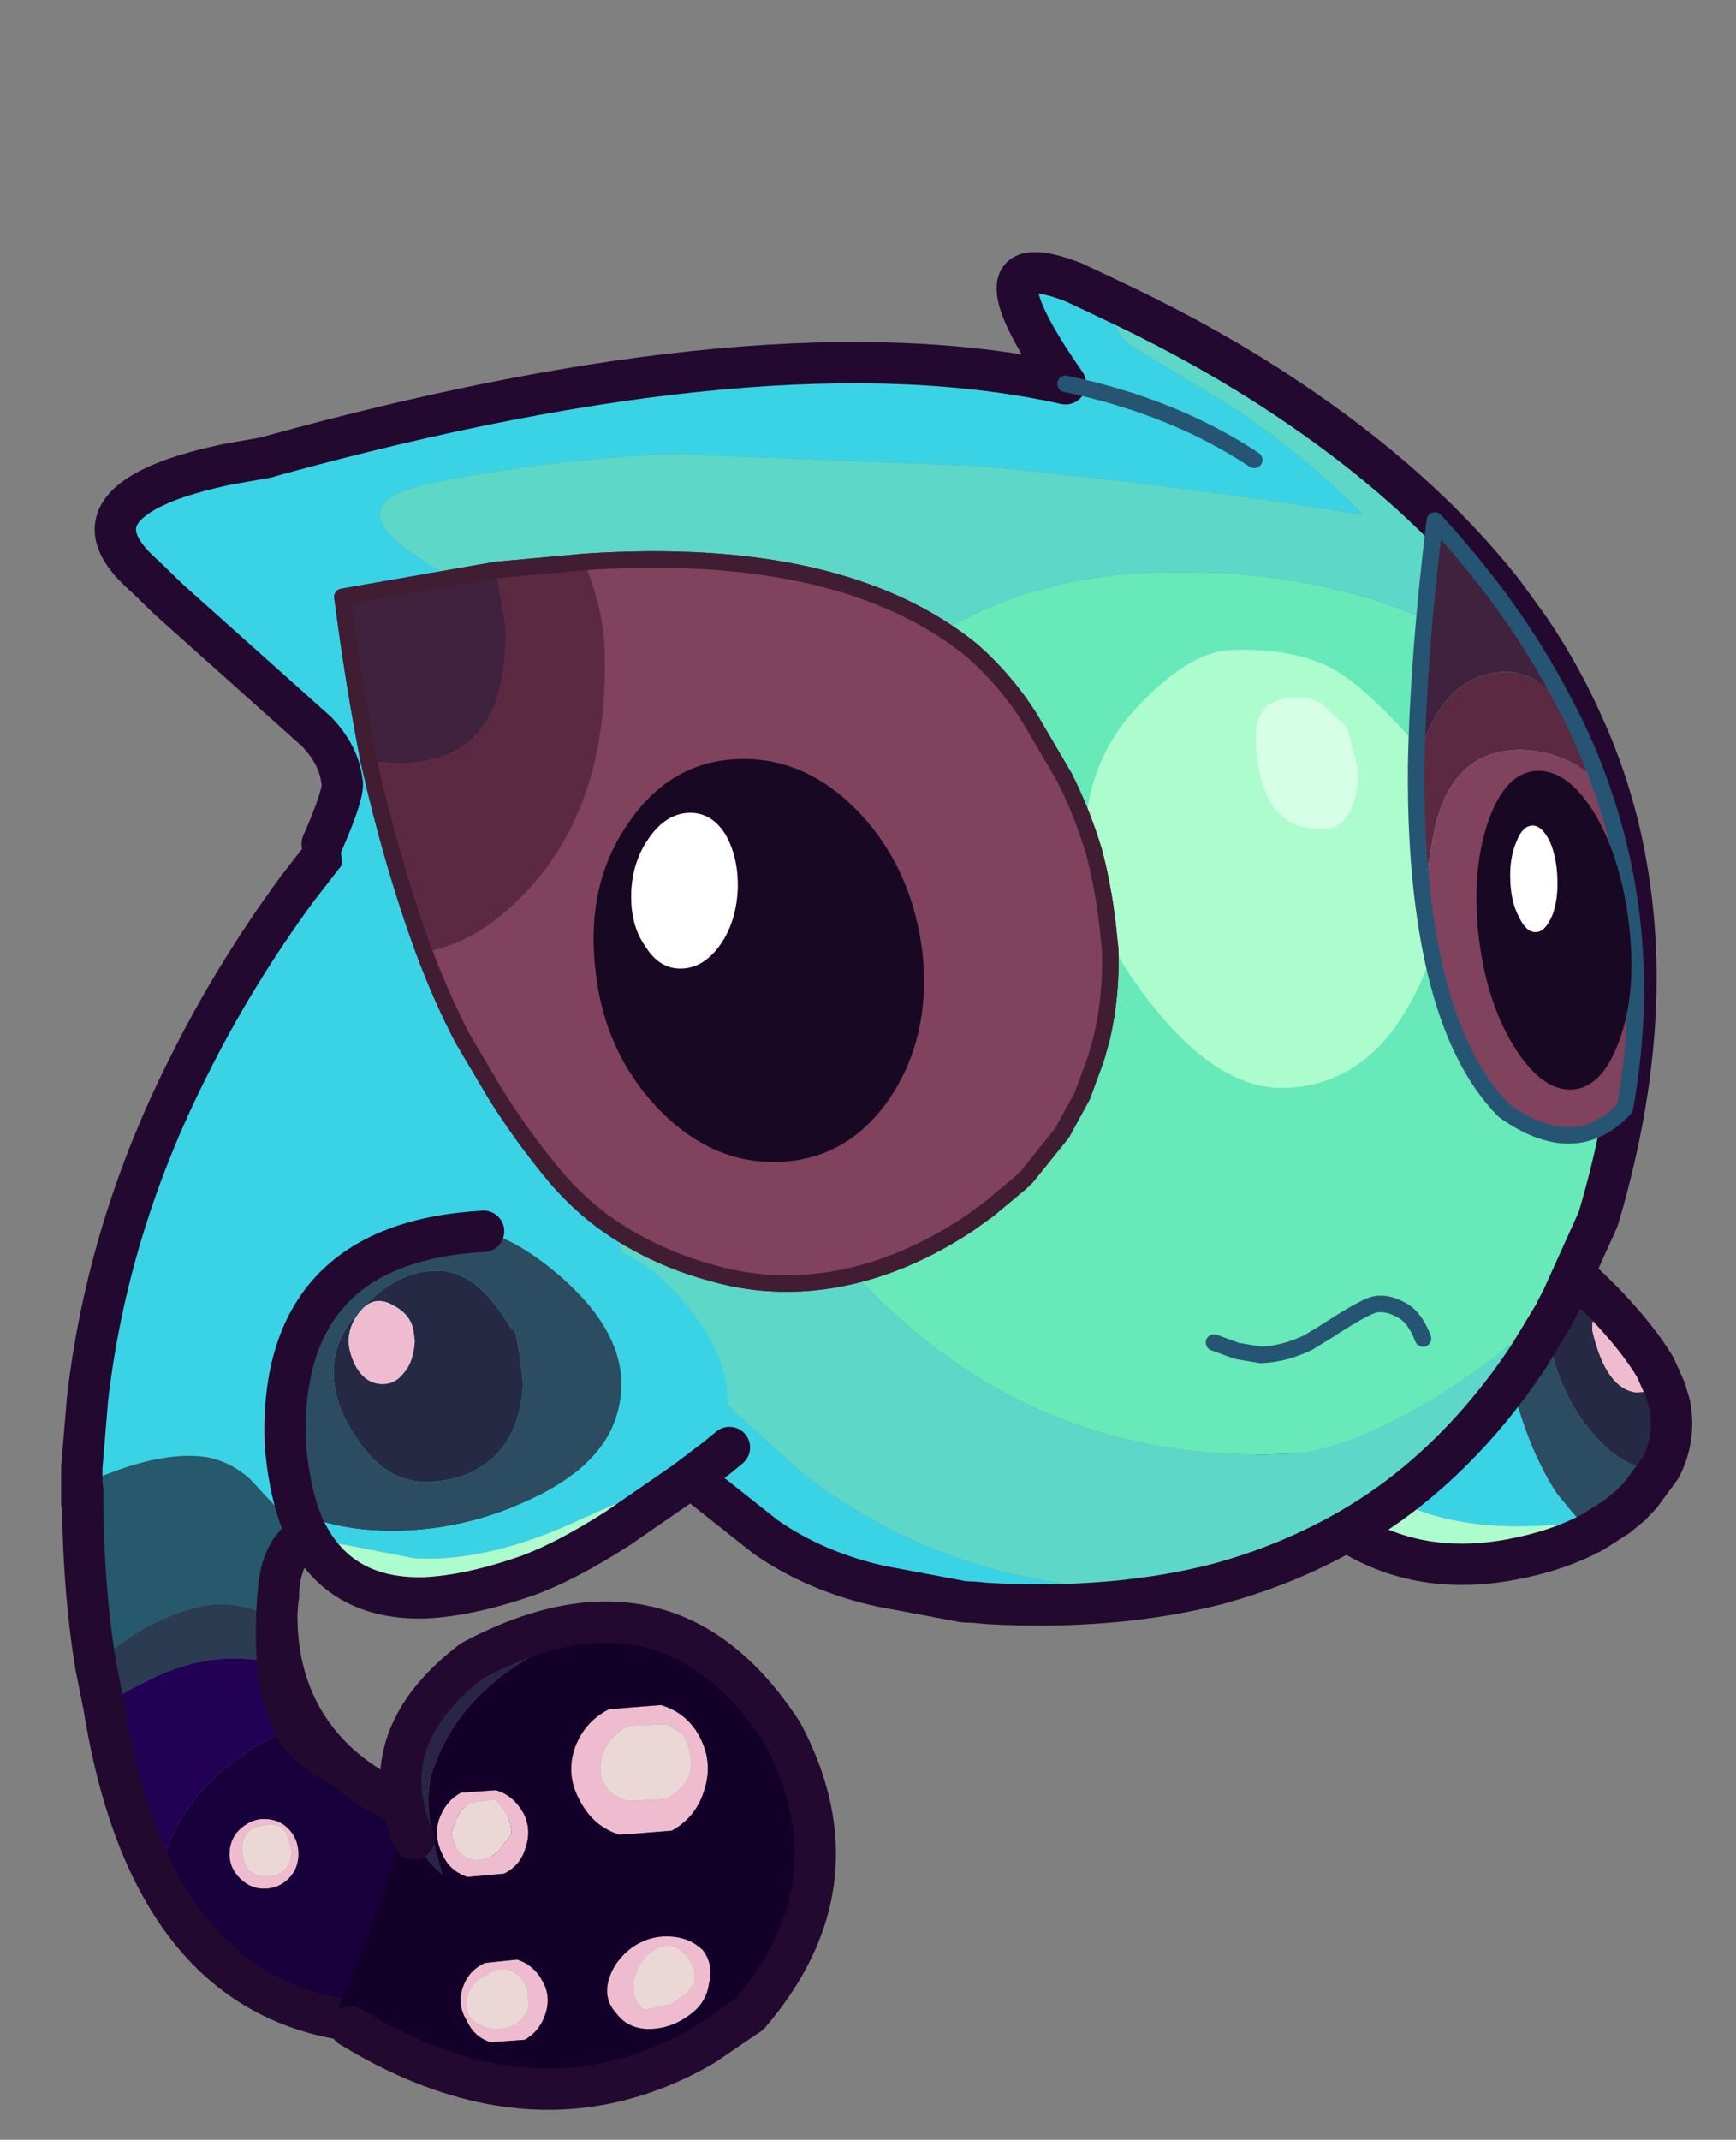 <?xml version="1.0" encoding="UTF-8" standalone="no"?>
<svg xmlns:ffdec="https://www.free-decompiler.com/flash" xmlns:xlink="http://www.w3.org/1999/xlink" ffdec:objectType="frame" height="129.45px" width="105.05px" xmlns="http://www.w3.org/2000/svg">
  <rect width="100%" height="100%" fill="#808080" stroke="none"/>
  <g transform="matrix(1.0, 0.0, 0.0, 1.0, 7.2, 10.75)">
    <use ffdec:characterId="14" height="80.2" transform="matrix(1.0, 0.0, 0.0, 1.0, -3.55, 36.7)" width="46.95" xlink:href="#shape0"/>
    <use ffdec:characterId="2" height="25.15" transform="matrix(0.982, -0.183, 0.183, 0.982, 65.794, 62.752)" width="26.75" xlink:href="#shape1"/>
    <use ffdec:characterId="3" height="83.15" transform="matrix(0.999, -0.035, 0.035, 0.999, -1.992, 6.495)" width="93.55" xlink:href="#shape2"/>
    <use ffdec:characterId="4" height="19.35" transform="matrix(0.999, -0.035, 0.035, 0.999, 81.864, 36.023)" width="9.25" xlink:href="#shape3"/>
    <use ffdec:characterId="5" height="45.15" transform="matrix(0.999, -0.035, 0.035, 0.999, 12.947, 23.228)" width="46.7" xlink:href="#shape4"/>
    <use ffdec:characterId="6" height="45.15" transform="matrix(0.999, -0.035, 0.035, 0.999, 12.947, 23.228)" width="46.7" xlink:href="#shape5"/>
    <use ffdec:characterId="7" height="24.9" transform="matrix(0.998, 0.061, -0.061, 0.998, 9.614, 61.726)" width="29.45" xlink:href="#shape6"/>
  </g>
  <defs>
    <g id="shape0" transform="matrix(1.0, 0.0, 0.0, 1.0, 3.55, 1.25)">
      <path d="M-2.25 41.1 L-2.25 40.1 -1.9 35.9 Q-0.7 25.55 4.2 15.85 6.95 10.3 10.8 5.05 L12.55 2.8 13.45 1.75 14.6 0.0 Q22.4 20.9 34.95 37.95 26.95 37.3 28.8 39.0 L31.7 38.7 28.85 39.05 26.35 39.1 Q24.65 40.6 22.7 41.65 L21.9 42.0 Q19.85 42.95 17.7 43.35 L13.05 43.5 Q11.75 43.75 10.9 44.5 L9.9 42.9 7.9 40.75 Q6.45 39.5 4.8 39.4 2.7 39.25 -0.1 40.25 L-1.3 40.7 -2.25 41.1" fill="#3ad3e5" fill-rule="evenodd" stroke="none"/>
      <path d="M-2.25 41.1 L-1.3 40.7 -0.1 40.25 Q2.7 39.25 4.8 39.4 6.45 39.5 7.9 40.75 L9.9 42.9 10.9 44.5 Q9.75 45.55 9.65 47.65 L9.65 47.9 9.6 48.0 9.6 48.15 9.55 48.95 9.55 49.25 9.55 49.3 Q8.15 48.45 6.4 48.35 4.45 48.25 1.55 49.8 -0.3 50.85 -1.4 52.1 -2.2 47.25 -2.2 41.4 L-2.25 42.25 -2.25 41.1" fill="#26596c" fill-rule="evenodd" stroke="none"/>
      <path d="M-1.4 52.1 Q-0.3 50.85 1.55 49.8 4.45 48.25 6.4 48.35 8.15 48.45 9.55 49.3 9.5 50.65 9.6 51.8 L7.6 51.65 Q4.6 51.45 1.5 53.1 0.15 53.7 -0.9 54.6 L-1.4 52.1" fill="#2b3b52" fill-rule="evenodd" stroke="none"/>
      <path d="M13.45 58.15 Q16.0 60.35 20.1 61.65 L20.05 64.55 Q20.0 70.2 18.65 71.75 L17.1 73.45 16.55 73.7 15.95 73.7 Q14.75 73.5 12.75 72.25 L12.45 72.1 9.8 71.4 Q7.2 70.7 5.85 68.5 L3.65 65.2 2.7 63.75 Q3.65 60.5 6.6 58.15 8.5 56.6 10.65 55.8 11.55 57.25 13.45 58.15 M7.25 64.85 Q7.85 65.5 8.65 65.55 9.55 65.6 10.2 65.0 10.8 64.45 10.85 63.6 10.9 62.7 10.35 62.05 9.8 61.4 8.9 61.35 8.1 61.3 7.4 61.9 6.75 62.45 6.7 63.35 6.65 64.2 7.25 64.85" fill="#17003c" fill-rule="evenodd" stroke="none"/>
      <path d="M9.6 51.8 Q9.8 54.0 10.65 55.8 8.5 56.6 6.6 58.15 3.65 60.5 2.7 63.75 1.2 61.3 0.2 58.3 L-0.9 54.6 Q0.15 53.7 1.5 53.1 4.6 51.45 7.6 51.65 L9.6 51.8" fill="#220154" fill-rule="evenodd" stroke="none"/>
      <path d="M9.25 61.65 L8.3 61.8 Q7.5 62.15 7.45 63.05 7.45 64.75 8.75 64.8 10.35 64.9 10.45 63.3 L10.3 62.7 10.15 62.25 Q9.9 61.7 9.25 61.65 M7.25 64.85 Q6.65 64.2 6.7 63.35 6.75 62.45 7.4 61.9 8.1 61.3 8.9 61.35 9.8 61.4 10.35 62.05 10.9 62.7 10.85 63.6 10.8 64.45 10.2 65.0 9.55 65.6 8.65 65.55 7.85 65.5 7.25 64.85" fill="#efbccf" fill-rule="evenodd" stroke="none"/>
      <path d="M9.25 61.65 Q9.9 61.7 10.15 62.25 L10.3 62.7 10.45 63.3 Q10.35 64.9 8.75 64.8 7.45 64.75 7.45 63.05 7.5 62.15 8.3 61.8 L9.25 61.65" fill="#ebd7d6" fill-rule="evenodd" stroke="none"/>
      <path d="M-2.25 41.1 L-2.25 40.1 -1.9 35.9 Q-0.7 25.55 4.2 15.85 6.95 10.3 10.8 5.05 L12.55 2.8 13.45 1.75 14.6 0.0 M28.8 39.0 L31.7 38.7 34.5 38.3 M10.9 44.5 Q11.75 43.75 13.05 43.5 L17.7 43.35 Q19.85 42.95 21.9 42.0 L22.7 41.65 Q24.65 40.6 26.35 39.1 L28.85 39.05 31.7 38.7 M9.65 47.9 L9.6 48.15 9.55 48.95 9.55 49.25 9.55 49.3 Q9.65 54.75 13.45 58.15 16.0 60.35 20.1 61.65 23.25 62.6 27.35 63.05 M9.65 47.9 L9.6 48.0 9.6 48.15 M10.9 44.5 Q9.75 45.55 9.65 47.65 L9.65 47.9 M9.55 49.3 Q9.5 50.65 9.6 51.8 9.8 54.0 10.65 55.8 11.55 57.25 13.45 58.15 M15.95 73.7 L16.55 73.7 M-1.4 52.1 Q-2.2 47.25 -2.2 41.4 L-2.25 42.25 -2.25 41.1 M-0.9 54.6 L-1.4 52.1 M-0.9 54.6 Q2.1 73.2 15.95 73.7" fill="none" stroke="#230930" stroke-linecap="round" stroke-linejoin="round" stroke-width="2.5"/>
      <path d="M35.2 56.5 Q35.95 58.0 35.4 59.65 34.9 61.25 33.45 62.05 L30.3 62.3 Q28.7 61.8 27.9 60.25 27.05 58.75 27.55 57.15 28.1 55.5 29.65 54.7 L32.8 54.45 Q34.45 54.95 35.2 56.5 M34.55 58.55 Q34.85 57.65 34.15 56.25 L33.15 55.6 30.9 55.7 Q29.65 56.25 29.25 57.5 28.95 58.45 29.35 59.2 29.7 59.9 30.75 60.25 L33.0 60.15 Q34.2 59.65 34.55 58.55 M22.8 59.6 Q23.85 59.9 24.45 60.95 25.0 61.95 24.6 63.1 24.3 64.15 23.3 64.65 L21.1 64.85 Q20.0 64.5 19.55 63.45 19.05 62.45 19.35 61.4 19.75 60.25 20.7 59.75 L22.8 59.6 M22.8 60.15 L21.25 60.35 Q20.55 60.8 20.2 61.9 20.05 62.4 20.3 62.9 20.65 63.6 21.35 63.8 22.2 63.95 22.95 63.3 L23.75 62.25 Q23.75 61.5 23.35 60.9 L22.8 60.15 M21.05 73.55 Q20.45 72.6 20.8 71.55 21.15 70.5 22.15 70.05 L24.1 69.85 Q25.15 70.2 25.65 71.2 26.15 72.1 25.8 73.15 25.45 74.2 24.55 74.7 L22.5 74.85 Q21.5 74.55 21.05 73.55 M21.1 71.95 Q20.65 73.45 22.2 73.95 22.95 74.15 23.55 73.95 24.45 73.7 24.8 72.7 L24.8 72.65 24.7 71.65 24.55 71.3 Q24.25 70.7 23.5 70.45 23.15 70.3 22.35 70.7 21.35 71.15 21.1 71.95 M30.1 73.1 Q29.35 72.3 29.6 71.2 29.9 70.0 31.0 69.15 32.05 68.4 33.3 68.45 34.55 68.5 35.35 69.3 36.0 70.2 35.7 71.3 35.55 72.5 34.45 73.25 33.35 74.05 32.0 74.05 30.75 74.0 30.1 73.1 M34.65 70.05 Q34.15 69.25 33.55 69.05 33.0 68.85 32.35 69.3 31.55 69.75 31.2 70.9 31.05 71.4 31.2 72.1 31.45 72.75 31.85 72.9 L33.4 72.55 34.3 71.95 34.8 71.3 34.85 71.2 34.85 70.9 34.85 70.85 34.85 70.6 34.65 70.05" fill="#efbccf" fill-rule="evenodd" stroke="none"/>
      <path d="M31.9 49.7 Q36.65 50.75 40.15 56.15 44.95 65.2 38.15 73.15 L35.35 75.05 Q25.35 80.85 14.0 73.9 12.75 73.55 13.75 71.65 L16.1 65.75 17.15 62.05 17.85 62.55 Q18.6 63.95 19.6 64.75 L19.1 62.95 Q18.45 60.05 18.95 58.5 20.45 53.9 25.4 51.25 28.85 49.5 31.9 49.7 M35.2 56.5 Q34.45 54.95 32.8 54.45 L29.65 54.7 Q28.1 55.5 27.55 57.15 27.05 58.75 27.9 60.25 28.7 61.8 30.3 62.3 L33.45 62.05 Q34.9 61.25 35.4 59.65 35.95 58.0 35.2 56.5 M22.8 59.6 L20.7 59.75 Q19.75 60.25 19.35 61.4 19.05 62.45 19.55 63.45 20.0 64.5 21.1 64.85 L23.3 64.65 Q24.3 64.15 24.6 63.1 25.0 61.95 24.45 60.95 23.85 59.9 22.8 59.6 M21.05 73.55 Q21.5 74.55 22.5 74.85 L24.55 74.7 Q25.45 74.2 25.8 73.15 26.15 72.1 25.65 71.2 25.15 70.2 24.1 69.85 L22.15 70.05 Q21.15 70.5 20.8 71.55 20.45 72.6 21.05 73.55 M30.1 73.1 Q30.75 74.0 32.0 74.05 33.35 74.05 34.45 73.25 35.55 72.5 35.7 71.3 36.0 70.2 35.35 69.3 34.55 68.5 33.3 68.45 32.05 68.4 31.0 69.15 29.9 70.0 29.6 71.2 29.35 72.3 30.1 73.1" fill="#130029" fill-rule="evenodd" stroke="none"/>
      <path d="M34.55 58.55 Q34.2 59.65 33.0 60.15 L30.75 60.25 Q29.7 59.9 29.35 59.2 28.95 58.45 29.25 57.5 29.65 56.25 30.9 55.7 L33.15 55.6 34.15 56.25 Q34.85 57.65 34.55 58.55 M22.8 60.15 L23.35 60.9 Q23.75 61.5 23.75 62.25 L22.95 63.3 Q22.2 63.95 21.35 63.8 20.65 63.6 20.3 62.9 20.05 62.4 20.2 61.9 20.55 60.8 21.25 60.35 L22.8 60.15 M21.1 71.95 Q21.35 71.15 22.35 70.7 23.15 70.3 23.5 70.45 24.25 70.7 24.55 71.3 L24.7 71.65 24.8 72.65 24.8 72.7 Q24.45 73.7 23.55 73.95 22.95 74.15 22.2 73.95 20.65 73.45 21.1 71.95 M34.65 70.05 L34.85 70.6 34.85 70.85 34.85 70.9 34.85 71.2 34.8 71.3 34.3 71.95 33.4 72.55 31.85 72.9 Q31.45 72.75 31.2 72.1 31.05 71.4 31.2 70.9 31.55 69.75 32.35 69.3 33.0 68.85 33.55 69.05 34.15 69.25 34.65 70.05" fill="#ebd7d6" fill-rule="evenodd" stroke="none"/>
      <path d="M31.9 49.7 Q28.85 49.5 25.4 51.25 20.45 53.9 18.95 58.5 18.45 60.05 19.1 62.95 L19.6 64.75 Q18.6 63.95 17.85 62.55 L17.7 62.3 17.3 61.05 Q18.3 61.05 17.85 60.9 L17.25 60.75 17.15 60.25 Q16.4 55.65 21.2 51.9 L21.4 51.75 Q27.25 48.65 31.9 49.7" fill="#2a2446" fill-rule="evenodd" stroke="none"/>
      <path d="M14.0 73.9 Q25.35 80.85 35.35 75.05 L38.15 73.15 Q44.95 65.2 40.15 56.15 36.65 50.75 31.9 49.7 27.25 48.65 21.4 51.75 L21.2 51.9 Q16.4 55.65 17.15 60.25 L17.25 60.75 17.3 61.05 17.7 62.3 17.85 62.55" fill="none" stroke="#230930" stroke-linecap="round" stroke-linejoin="round" stroke-width="2.5"/>
    </g>
    <g id="shape1" transform="matrix(1.0, 0.0, 0.0, 1.0, 1.25, 1.25)">
      <path d="M24.15 14.3 L22.4 14.1 Q20.6 13.55 20.45 9.9 20.6 8.85 21.4 8.3 L21.5 8.45 Q23.1 10.9 23.8 12.8 L24.15 14.25 24.15 14.3" fill="#efbccf" fill-rule="evenodd" stroke="none"/>
      <path d="M21.4 8.3 Q20.6 8.85 20.45 9.9 20.6 13.55 22.4 14.1 L24.15 14.3 24.25 15.2 Q24.25 17.25 23.0 18.85 20.9 18.75 19.35 16.05 17.75 13.3 17.75 9.5 17.75 6.55 17.9 6.25 18.1 5.75 19.25 5.25 L20.0 6.3 21.4 8.3" fill="#252944" fill-rule="evenodd" stroke="none"/>
      <path d="M19.25 5.25 Q18.1 5.75 17.9 6.25 17.75 6.55 17.75 9.5 17.75 13.3 19.35 16.05 20.9 18.75 23.0 18.85 L21.5 20.25 20.8 20.75 19.9 21.25 18.3 21.9 17.65 21.2 17.1 20.25 16.55 19.25 Q15.0 15.6 15.0 9.9 15.0 6.05 15.9 4.35 16.35 3.5 17.15 3.05 L18.65 4.55 19.25 5.25" fill="#2c4c61" fill-rule="evenodd" stroke="none"/>
      <path d="M5.6 1.35 Q6.35 0.85 7.2 0.55 L12.5 0.25 Q13.5 0.55 14.35 1.05 L15.85 2.0 17.15 3.05 Q16.35 3.5 15.9 4.35 15.0 6.05 15.0 9.9 15.0 15.6 16.55 19.25 L17.1 20.25 17.65 21.2 Q10.35 20.75 6.65 17.65 2.7 14.3 2.7 7.55 2.7 6.4 4.45 3.2 L5.6 1.35" fill="#3ad3e5" fill-rule="evenodd" stroke="none"/>
      <path d="M18.3 21.9 Q16.0 22.65 13.1 22.65 7.5 22.65 3.8 19.3 0.0 15.9 0.0 10.65 0.0 7.6 2.15 4.55 L2.5 4.1 Q3.85 2.4 5.6 1.35 L4.45 3.2 Q2.7 6.4 2.7 7.55 2.7 14.3 6.65 17.65 10.35 20.75 17.65 21.2 L18.3 21.9" fill="#adfccd" fill-rule="evenodd" stroke="none"/>
      <path d="M21.4 8.3 L20.0 6.3 19.25 5.25 18.65 4.55 17.15 3.05 15.85 2.0 14.35 1.05 Q13.5 0.55 12.5 0.25 L7.2 0.55 Q6.35 0.85 5.6 1.35 3.85 2.4 2.5 4.1 L2.15 4.55 Q0.0 7.6 0.0 10.65 0.0 15.9 3.8 19.3 7.5 22.65 13.1 22.65 16.0 22.65 18.3 21.9 L19.9 21.25 20.8 20.75 21.5 20.25 23.0 18.85 Q24.25 17.25 24.25 15.2 L24.15 14.3 24.15 14.25 23.8 12.8 Q23.1 10.9 21.5 8.45 L21.4 8.3 Z" fill="none" stroke="#230930" stroke-linecap="round" stroke-linejoin="round" stroke-width="2.5"/>
    </g>
    <g id="shape2" transform="matrix(1.0, 0.0, 0.0, 1.0, 1.25, 1.25)">
      <path d="M88.45 28.7 Q90.1 32.75 90.7 37.1 92.1 47.0 88.25 58.45 L85.9 63.2 Q83.4 65.55 80.15 67.6 73.3 72.0 68.65 72.0 55.05 72.0 45.65 62.85 36.9 54.5 36.9 44.2 36.9 33.35 44.05 25.95 51.4 18.4 62.7 18.4 78.85 18.4 88.45 28.7" fill="#67e9b9" fill-rule="evenodd" stroke="none"/>
      <path d="M85.9 63.2 L85.5 63.9 85.4 64.1 83.8 66.55 Q80.45 71.25 76.2 74.4 73.9 76.1 71.25 77.35 68.1 78.85 64.5 79.7 L61.7 79.9 Q48.95 79.9 39.65 72.2 L35.7 68.4 Q31.35 63.65 28.9 57.8 26.6 52.2 26.6 47.2 26.6 41.85 29.85 37.1 L30.55 36.15 33.3 32.95 Q34.5 31.45 34.5 30.7 34.5 29.6 33.6 28.35 L31.55 25.8 Q28.55 21.95 20.4 17.3 12.25 12.6 19.3 11.45 26.4 10.25 33.9 10.2 L52.6 11.6 Q65.65 13.35 75.5 15.35 71.4 10.85 66.6 7.75 L61.8 4.6 Q60.9 3.85 60.9 2.95 L61.3 2.35 61.45 2.2 Q66.7 4.95 70.95 8.0 78.95 13.7 83.8 20.3 L85.35 22.6 Q87.2 25.55 88.45 28.7 78.85 18.4 62.7 18.4 51.4 18.4 44.05 25.95 36.9 33.35 36.9 44.2 36.9 54.5 45.65 62.85 55.05 72.0 68.65 72.0 73.3 72.0 80.15 67.6 83.4 65.55 85.9 63.2" fill="#5dd7c8" fill-rule="evenodd" stroke="none"/>
      <path d="M64.5 79.7 Q58.15 81.1 50.45 80.4 L49.7 80.3 49.05 80.25 44.15 79.15 Q40.2 78.15 37.2 75.9 L32.85 72.2 32.55 71.8 29.5 69.2 Q14.1 56.6 12.9 32.4 L11.85 33.05 Q13.2 30.25 13.2 29.45 L13.15 29.05 Q12.95 27.6 11.75 26.25 L3.1 17.95 1.8 16.6 1.45 16.25 Q-2.25 12.6 3.5 10.7 4.9 10.25 6.85 9.9 L9.35 9.55 9.5 9.5 Q40.1 2.2 57.8 6.8 52.0 -2.15 58.55 0.7 L61.45 2.2 61.3 2.35 60.9 2.95 Q60.9 3.85 61.8 4.6 L66.6 7.75 Q71.4 10.85 75.5 15.35 65.65 13.35 52.6 11.6 L33.9 10.2 Q26.4 10.25 19.3 11.45 12.25 12.6 20.4 17.3 28.55 21.95 31.55 25.8 L33.6 28.35 Q34.5 29.6 34.5 30.7 34.5 31.45 33.3 32.95 L30.55 36.15 29.85 37.1 Q26.6 41.85 26.6 47.2 26.6 52.2 28.9 57.8 31.35 63.65 35.7 68.4 L39.65 72.2 Q48.95 79.9 61.7 79.9 L64.5 79.7 M69.05 11.8 Q64.3 8.4 57.8 6.8 64.3 8.4 69.05 11.8" fill="#3ad3e5" fill-rule="evenodd" stroke="none"/>
      <path d="M88.45 28.7 Q90.1 32.75 90.7 37.1 92.1 47.0 88.25 58.45 L85.9 63.2 85.5 63.9 85.4 64.1 83.8 66.55 Q80.45 71.25 76.2 74.4 73.9 76.1 71.25 77.35 68.1 78.85 64.5 79.7 58.15 81.1 50.45 80.4 L49.7 80.3 49.05 80.25 44.15 79.15 Q40.2 78.15 37.2 75.9 L32.85 72.2 32.55 71.8 29.5 69.2 M11.85 33.05 Q13.2 30.25 13.2 29.45 L13.15 29.05 Q12.95 27.6 11.75 26.25 L3.1 17.95 1.8 16.6 1.45 16.25 Q-2.25 12.6 3.5 10.7 4.9 10.25 6.85 9.9 L9.35 9.55 9.5 9.5 Q40.1 2.2 57.8 6.8 52.0 -2.15 58.55 0.7 L61.45 2.2 Q66.7 4.95 70.95 8.0 78.95 13.7 83.8 20.3 L85.35 22.6 Q87.2 25.55 88.45 28.7" fill="none" stroke="#230930" stroke-linecap="round" stroke-linejoin="round" stroke-width="2.5"/>
      <path d="M57.8 6.8 Q64.3 8.4 69.05 11.8" fill="none" stroke="#265573" stroke-linecap="round" stroke-linejoin="round" stroke-width="1.0"/>
      <path d="M77.4 65.3 Q76.95 63.95 76.1 63.5 75.25 63.0 74.5 63.15 73.75 63.35 71.6 64.65 L70.45 65.3 Q68.95 65.95 67.55 65.95 L66.1 65.65 64.75 65.1" fill="none" stroke="#265573" stroke-linecap="round" stroke-linejoin="round" stroke-width="1.0"/>
      <path d="M73.35 24.6 Q75.25 25.75 77.9 28.95 79.3 31.7 79.55 35.05 80.05 40.35 77.45 44.8 74.55 49.85 69.6 49.85 65.7 49.85 61.9 44.8 58.45 40.25 58.1 36.25 57.55 30.2 61.7 26.25 64.85 23.25 67.2 23.25 71.1 23.25 73.35 24.6 M74.15 28.3 L74.0 28.05 72.55 26.6 Q71.85 26.25 71.0 26.25 69.35 26.25 68.85 27.25 68.4 28.05 68.6 30.0 69.0 34.3 72.5 34.3 73.8 34.3 74.35 32.75 74.75 31.7 74.65 30.5 L74.15 28.3" fill="#adfccd" fill-rule="evenodd" stroke="none"/>
      <path d="M74.15 28.3 L74.65 30.5 Q74.75 31.7 74.35 32.75 73.8 34.3 72.5 34.3 69.0 34.3 68.6 30.0 68.4 28.05 68.85 27.25 69.35 26.25 71.0 26.25 71.85 26.25 72.55 26.6 L74.0 28.05 74.15 28.3" fill="#d5ffe6" fill-rule="evenodd" stroke="none"/>
      <path d="M78.2 30.65 Q78.75 28.85 79.45 27.75 81.05 25.15 83.75 25.15 85.3 25.15 87.2 26.95 88.4 29.35 89.2 31.85 86.8 29.9 84.3 29.9 80.7 29.9 79.4 33.8 78.95 35.15 78.35 39.0 78.0 35.25 78.2 30.65" fill="#5b2a42" fill-rule="evenodd" stroke="none"/>
      <path d="M87.2 26.95 Q85.3 25.15 83.75 25.15 81.05 25.15 79.45 27.75 78.75 28.85 78.2 30.65 78.55 24.1 79.85 15.85 84.5 21.25 87.2 26.95" fill="#40223e" fill-rule="evenodd" stroke="none"/>
      <path d="M78.35 39.0 Q78.95 35.15 79.4 33.8 80.7 29.9 84.3 29.9 86.8 29.9 89.2 31.85 92.35 41.45 90.1 51.8 87.0 54.9 82.8 51.7 79.15 47.75 78.35 39.0" fill="#81425d" fill-rule="evenodd" stroke="none"/>
      <path d="M78.2 30.65 Q78.0 35.25 78.35 39.0 79.15 47.75 82.8 51.7 87.0 54.9 90.1 51.8 92.35 41.45 89.2 31.85 88.4 29.35 87.2 26.95 84.5 21.25 79.85 15.85 78.55 24.1 78.2 30.65 Z" fill="none" stroke="#265573" stroke-linecap="round" stroke-linejoin="round" stroke-width="1.0"/>
    </g>
    <g id="shape3" transform="matrix(1.0, 0.0, 0.0, 1.0, -81.55, -31.2)">
      <path d="M84.1 35.45 Q83.65 36.4 83.65 37.75 83.65 39.1 84.1 40.0 84.5 40.95 85.1 40.95 85.65 40.95 86.1 40.0 86.5 39.1 86.5 37.75 86.5 36.4 86.1 35.45 85.65 34.5 85.1 34.5 84.5 34.5 84.1 35.45 M82.5 34.0 Q83.65 31.2 85.5 31.2 87.4 31.2 88.95 34.0 90.45 36.85 90.75 40.85 91.05 44.9 89.9 47.7 88.75 50.55 86.9 50.55 85.05 50.55 83.45 47.7 81.9 44.9 81.6 40.85 81.35 36.85 82.5 34.0" fill="#180823" fill-rule="evenodd" stroke="none"/>
      <path d="M84.1 35.45 Q84.5 34.5 85.1 34.5 85.65 34.5 86.1 35.45 86.5 36.4 86.5 37.75 86.5 39.1 86.1 40.0 85.65 40.95 85.1 40.95 84.5 40.95 84.1 40.0 83.65 39.1 83.65 37.75 83.65 36.4 84.1 35.45" fill="#ffffff" fill-rule="evenodd" stroke="none"/>
    </g>
    <g id="shape4" transform="matrix(1.0, 0.0, 0.0, 1.0, -13.1, -16.0)">
      <path d="M28.3 16.55 Q43.95 16.05 51.6 22.75 53.55 24.6 54.9 26.9 L56.9 30.6 Q57.95 32.9 58.55 35.25 59.1 37.75 59.25 40.4 L59.3 41.05 Q59.3 43.85 58.6 46.45 L58.2 47.7 57.3 49.9 56.0 52.1 53.75 54.7 53.35 55.05 51.35 56.6 50.15 57.4 Q45.4 60.3 40.65 60.6 37.45 60.8 34.45 59.8 32.0 59.05 29.8 57.7 27.15 56.1 25.2 53.6 23.3 51.15 21.75 48.45 L19.95 45.15 Q18.75 42.65 17.8 39.8 21.35 39.35 24.6 35.85 29.35 30.75 29.35 21.8 29.35 19.4 28.3 16.55" fill="#81425d" fill-rule="evenodd" stroke="none"/>
      <path d="M14.85 28.15 Q14.1 23.45 13.6 18.15 L22.95 16.85 23.4 20.2 Q23.4 24.75 21.4 26.75 19.85 28.35 16.85 28.35 L14.85 28.15" fill="#40223e" fill-rule="evenodd" stroke="none"/>
      <path d="M17.8 39.8 Q16.05 34.5 14.85 28.15 L16.85 28.35 Q19.85 28.35 21.4 26.75 23.4 24.75 23.4 20.2 L22.95 16.85 28.3 16.55 Q29.35 19.4 29.35 21.8 29.35 30.75 24.6 35.85 21.35 39.35 17.8 39.8" fill="#5b2a42" fill-rule="evenodd" stroke="none"/>
      <path d="M28.3 16.55 Q43.95 16.05 51.6 22.75 53.55 24.6 54.9 26.9 L56.9 30.6 Q57.95 32.9 58.55 35.25 59.1 37.75 59.25 40.4 L59.3 41.05 Q59.3 43.85 58.6 46.45 L58.2 47.7 57.3 49.9 56.0 52.1 53.75 54.7 53.35 55.05 51.35 56.6 50.15 57.4 Q45.4 60.3 40.65 60.6 37.45 60.8 34.45 59.8 32.0 59.05 29.8 57.7 27.15 56.1 25.2 53.6 23.3 51.15 21.75 48.45 L19.95 45.15 Q18.75 42.65 17.8 39.8 16.05 34.5 14.85 28.15 14.1 23.45 13.6 18.15 L22.95 16.85 28.3 16.55 Z" fill="none" stroke="#411d33" stroke-linecap="round" stroke-linejoin="round" stroke-width="1.0"/>
    </g>
    <g id="shape5" transform="matrix(1.0, 0.0, 0.0, 1.0, -13.1, -16.0)">
      <path d="M28.3 16.55 Q43.95 16.05 51.6 22.75 53.55 24.6 54.9 26.9 L56.9 30.6 Q57.95 32.9 58.55 35.25 59.1 37.75 59.25 40.4 L59.3 41.05 Q59.3 43.85 58.6 46.45 L58.2 47.7 57.3 49.9 56.0 52.1 53.75 54.7 53.35 55.05 51.35 56.6 50.15 57.4 Q45.4 60.3 40.65 60.6 37.45 60.8 34.45 59.8 32.0 59.05 29.8 57.7 27.15 56.1 25.2 53.6 23.3 51.15 21.75 48.45 L19.95 45.15 Q18.75 42.65 17.8 39.8 21.35 39.35 24.6 35.85 29.35 30.75 29.35 21.8 29.35 19.4 28.3 16.55 M44.5 32.4 Q41.35 28.8 37.2 28.8 33.1 28.8 30.45 32.4 27.75 35.95 28.1 41.05 28.4 46.1 31.55 49.7 34.7 53.25 38.8 53.25 42.95 53.25 45.6 49.7 48.25 46.1 47.95 41.05 47.55 35.95 44.5 32.4" fill="#81425d" fill-rule="evenodd" stroke="none"/>
      <path d="M44.5 32.4 Q47.55 35.95 47.95 41.05 48.25 46.1 45.6 49.7 42.95 53.25 38.8 53.25 34.7 53.25 31.55 49.7 28.4 46.1 28.1 41.05 27.75 35.95 30.45 32.4 33.1 28.8 37.2 28.8 41.35 28.8 44.5 32.4 M31.7 33.3 Q30.6 34.7 30.45 36.6 30.3 38.6 31.2 39.95 32.0 41.35 33.35 41.35 34.7 41.35 35.75 39.95 36.75 38.6 36.9 36.6 37.0 34.7 36.25 33.3 35.45 31.95 34.1 31.95 32.75 31.95 31.7 33.3" fill="#180823" fill-rule="evenodd" stroke="none"/>
      <path d="M14.85 28.15 Q14.1 23.45 13.6 18.15 L22.95 16.85 23.4 20.2 Q23.4 24.75 21.4 26.75 19.85 28.35 16.85 28.35 L14.85 28.15" fill="#40223e" fill-rule="evenodd" stroke="none"/>
      <path d="M17.8 39.8 Q16.05 34.5 14.85 28.15 L16.85 28.35 Q19.85 28.35 21.4 26.75 23.4 24.75 23.4 20.2 L22.95 16.85 28.3 16.55 Q29.35 19.4 29.35 21.8 29.35 30.75 24.6 35.85 21.35 39.35 17.8 39.8" fill="#5b2a42" fill-rule="evenodd" stroke="none"/>
      <path d="M31.7 33.3 Q32.75 31.95 34.1 31.95 35.45 31.95 36.25 33.3 37.0 34.7 36.9 36.6 36.75 38.6 35.75 39.95 34.7 41.35 33.35 41.35 32.0 41.35 31.2 39.95 30.3 38.6 30.45 36.6 30.6 34.7 31.7 33.3" fill="#ffffff" fill-rule="evenodd" stroke="none"/>
      <path d="M28.3 16.55 Q43.95 16.05 51.6 22.75 53.55 24.6 54.9 26.9 L56.9 30.6 Q57.95 32.9 58.55 35.25 59.1 37.75 59.25 40.4 L59.3 41.05 Q59.3 43.85 58.6 46.45 L58.2 47.7 57.3 49.9 56.0 52.1 53.75 54.7 53.35 55.05 51.35 56.6 50.15 57.4 Q45.4 60.3 40.65 60.6 37.45 60.8 34.45 59.8 32.0 59.05 29.8 57.7 27.15 56.1 25.2 53.6 23.3 51.15 21.75 48.45 L19.95 45.15 Q18.75 42.65 17.8 39.8 16.05 34.5 14.85 28.15 14.1 23.45 13.6 18.15 L22.95 16.85 28.3 16.55 Z" fill="none" stroke="#411d33" stroke-linecap="round" stroke-linejoin="round" stroke-width="1.0"/>
    </g>
    <g id="shape6" transform="matrix(1.0, 0.0, 0.0, 1.0, 1.25, 1.0)">
      <path d="M11.3 0.25 L12.45 0.1 14.95 0.0 15.3 0.0 18.5 0.65 Q21.7 1.25 24.65 4.9 27.65 8.55 26.25 13.05 L24.45 14.6 Q22.05 15.25 18.3 17.25 12.8 20.25 8.3 20.25 L1.9 19.4 1.55 18.85 1.15 17.95 Q3.35 18.7 5.7 18.7 10.6 18.7 15.05 16.3 20.2 13.55 20.2 9.35 20.2 5.9 16.25 2.8 13.55 0.7 11.3 0.25" fill="#3ad3e5" fill-rule="evenodd" stroke="none"/>
      <path d="M1.9 19.4 L8.3 20.25 Q12.8 20.25 18.3 17.25 22.05 15.25 24.45 14.6 L20.5 17.7 Q17.55 19.85 15.3 20.85 11.85 22.3 9.15 22.6 4.25 23.05 1.9 19.4" fill="#adfccd" fill-rule="evenodd" stroke="none"/>
      <path d="M11.3 0.25 Q13.55 0.7 16.25 2.8 20.2 5.9 20.2 9.35 20.2 13.55 15.05 16.3 10.6 18.7 5.7 18.7 3.35 18.7 1.15 17.95 0.45 16.2 0.1 13.8 -1.05 1.7 11.3 0.25 M13.45 6.05 L13.25 5.75 13.4 6.15 Q11.2 2.8 8.9 2.8 6.65 2.8 4.75 4.8 2.75 6.8 2.75 9.0 2.75 11.2 4.55 13.4 6.3 15.65 8.55 15.6 10.8 15.5 12.25 14.3 14.25 12.7 14.25 9.35 L14.0 7.85 13.6 6.25 13.45 6.05" fill="#2c4c61" fill-rule="evenodd" stroke="none"/>
      <path d="M13.45 6.05 L13.6 6.25 14.0 7.85 14.25 9.35 Q14.25 12.7 12.25 14.3 10.8 15.5 8.55 15.6 6.3 15.65 4.55 13.4 2.75 11.2 2.75 9.0 2.75 6.8 4.75 4.8 6.65 2.8 8.9 2.8 11.2 2.8 13.4 6.15 L13.25 5.75 13.45 6.05 M3.55 7.25 Q3.55 7.9 4.0 8.75 4.65 9.85 5.65 9.85 6.5 9.85 7.0 9.1 7.55 8.4 7.55 7.15 L7.45 6.6 Q7.25 5.55 6.1 5.05 5.0 4.5 4.25 5.4 3.55 6.25 3.55 7.25" fill="#252944" fill-rule="evenodd" stroke="none"/>
      <path d="M3.55 7.25 Q3.55 6.25 4.25 5.4 5.0 4.5 6.1 5.05 7.25 5.55 7.45 6.6 L7.55 7.15 Q7.55 8.4 7.0 9.1 6.5 9.85 5.65 9.85 4.65 9.85 4.0 8.75 3.55 7.9 3.55 7.25" fill="#efbccf" fill-rule="evenodd" stroke="none"/>
      <path d="M1.15 17.95 L1.55 18.85 1.9 19.4 Q4.25 23.05 9.15 22.6 11.85 22.3 15.3 20.85 17.55 19.85 20.5 17.7 L24.45 14.6 26.25 13.05 26.95 12.4 M11.3 0.25 Q-1.05 1.7 0.1 13.8 0.45 16.2 1.15 17.95" fill="none" stroke="#230930" stroke-linecap="round" stroke-linejoin="round" stroke-width="2.5"/>
    </g>
  </defs>
</svg>
